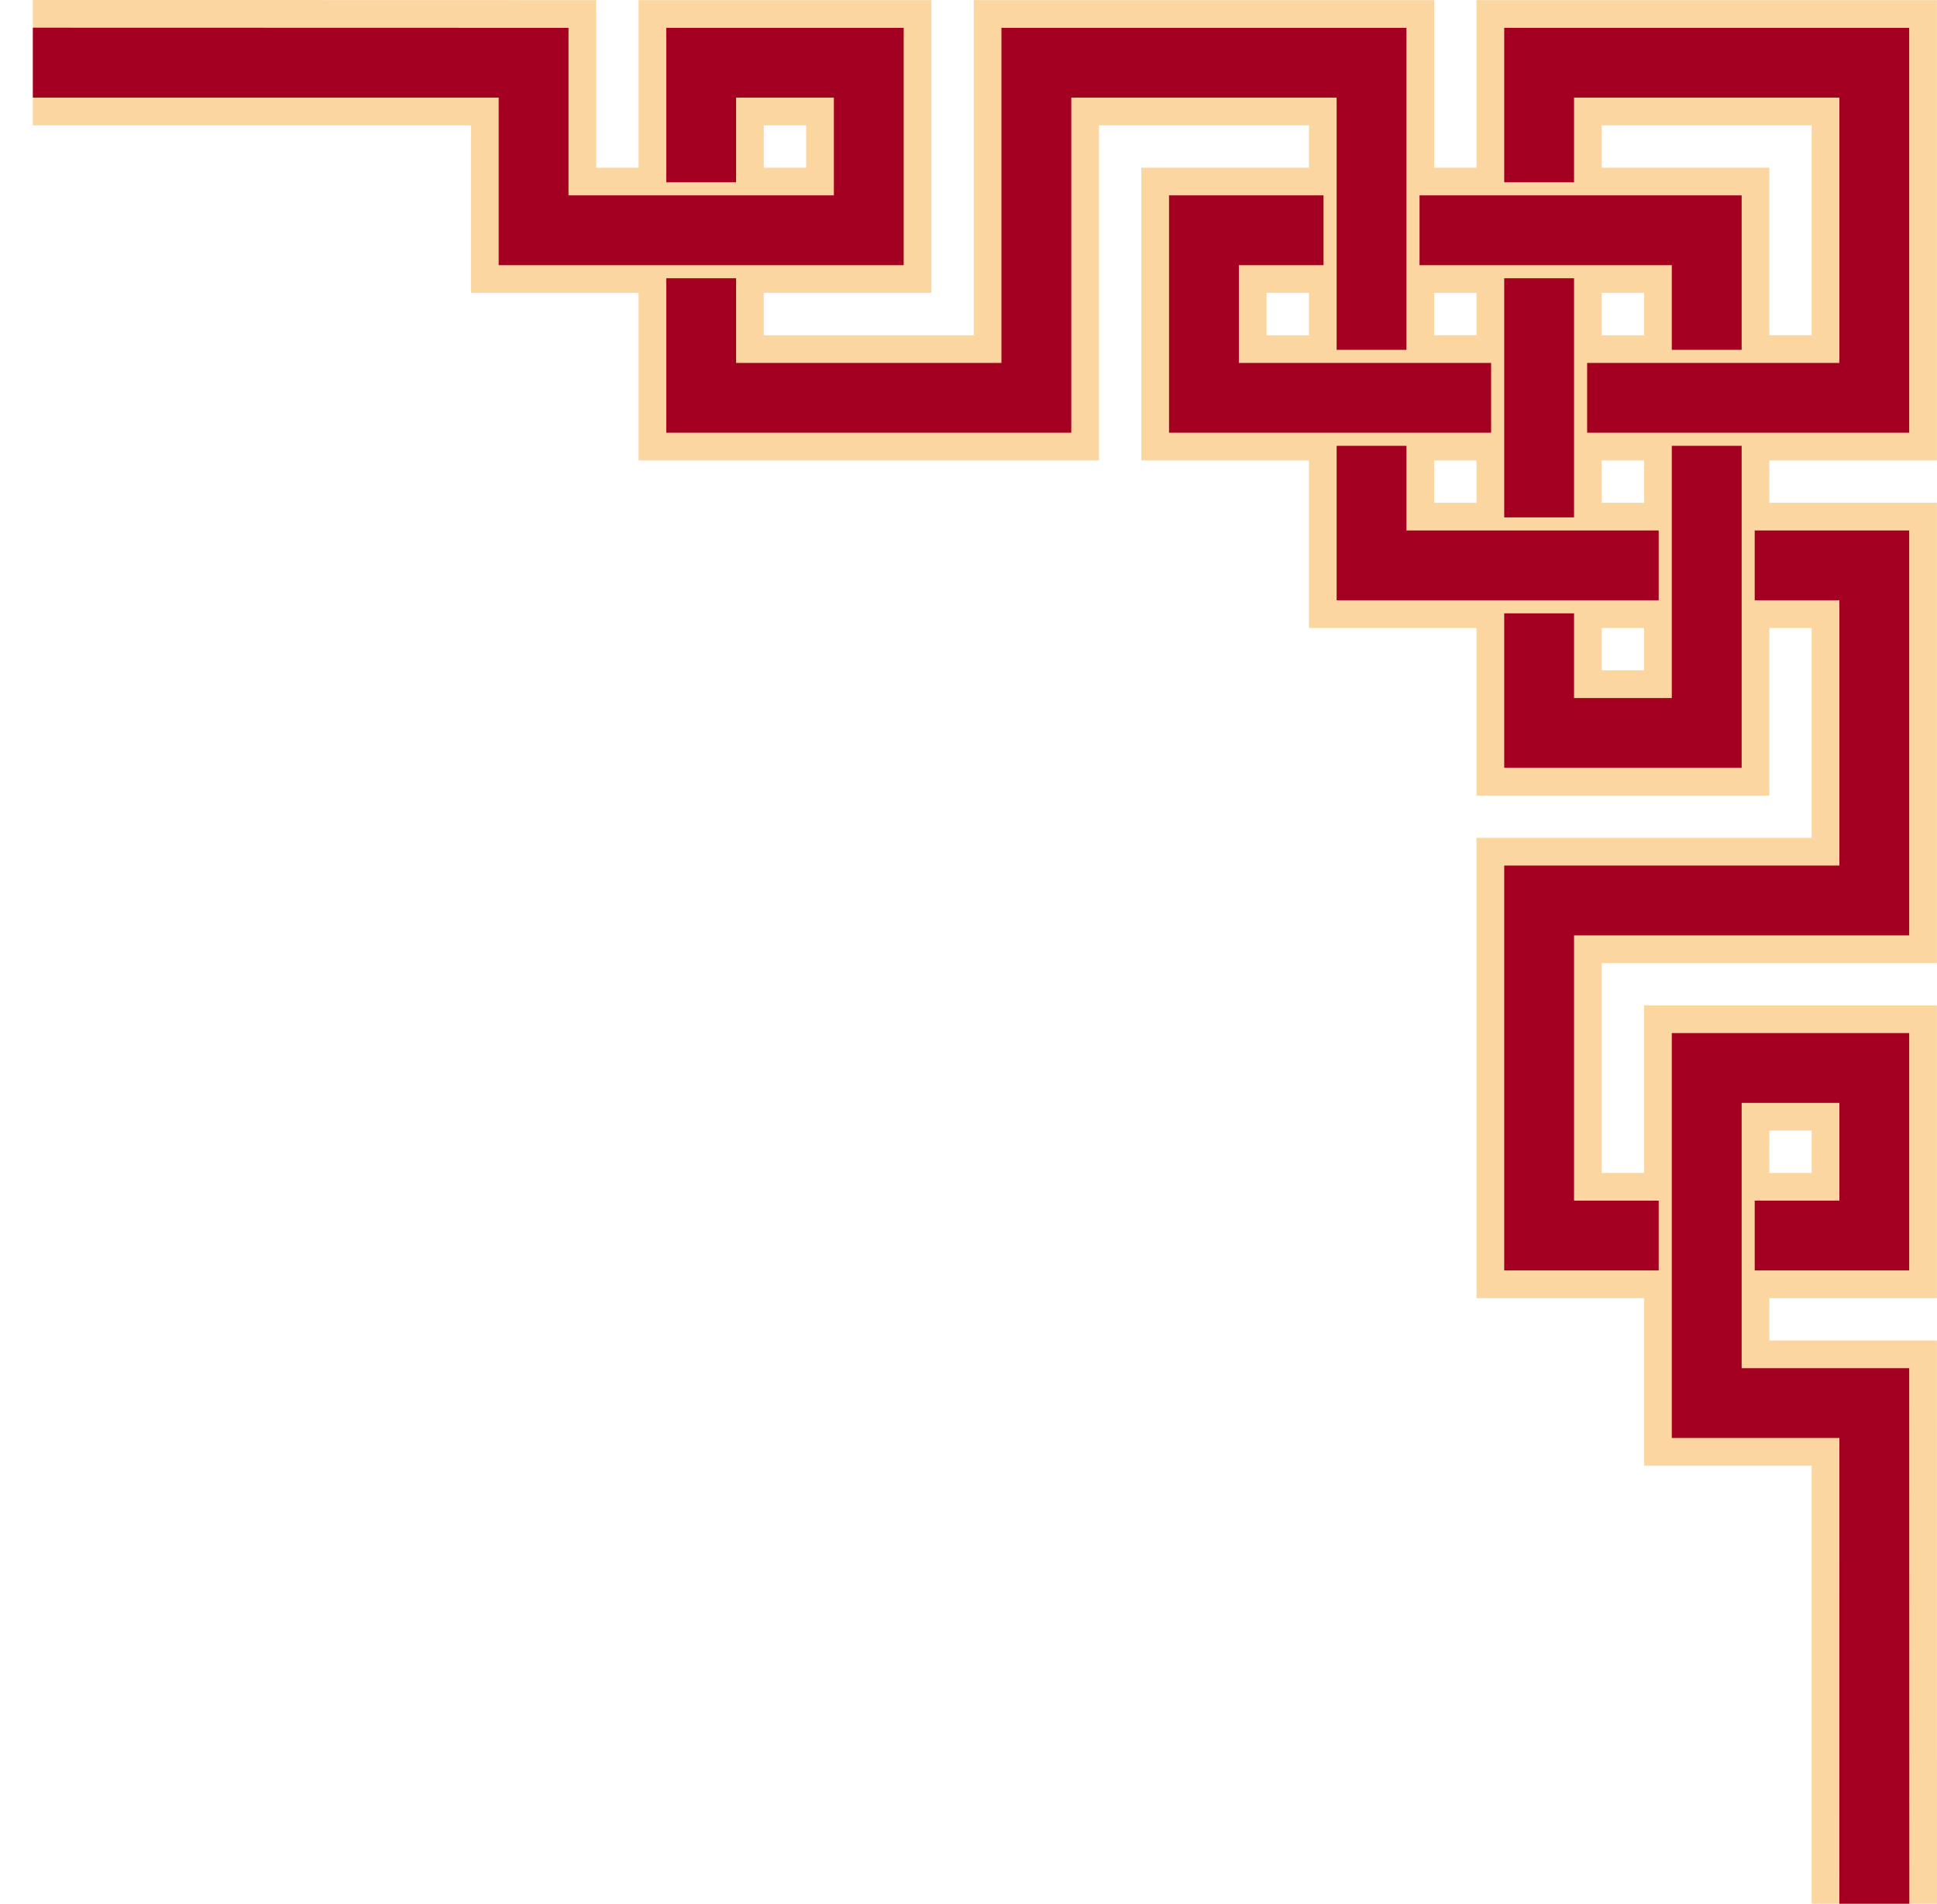 <?xml version="1.0" encoding="iso-8859-1"?>
<!-- Generator: Adobe Illustrator 17.0.0, SVG Export Plug-In . SVG Version: 6.00 Build 0)  -->
<!DOCTYPE svg PUBLIC "-//W3C//DTD SVG 1.1//EN" "http://www.w3.org/Graphics/SVG/1.1/DTD/svg11.dtd">
<svg version="1.1" id="&#x421;&#x43B;&#x43E;&#x439;_2"
	 xmlns="http://www.w3.org/2000/svg" xmlns:xlink="http://www.w3.org/1999/xlink" x="0px" y="0px" width="191.022px"
	 height="187.783px" viewBox="0 0 191.022 187.783" style="enable-background:new 0 0 191.022 187.783;" xml:space="preserve">
<g>
	<path style="fill-rule:evenodd;clip-rule:evenodd;fill:#FBD6A0;" d="M62.975,28.889H46.448V12.361H3.239V0h0.005
		c3.73,0.007,49.091,0.014,52.82,0.014h2.734v16.525h4.177V0.014H91.85v28.875H75.323v4.179h20.706V0.014h45.403v16.525
		c1.392,0,2.787,0,4.18,0V0.014h45.401v45.401h-2.733c-4.595,0-9.195,0-13.794,0v4.178h16.527v45.403h-33.054v20.706h4.177V99.174
		h28.877v28.876h-16.527v4.18h16.527v2.73c0,3.73,0.005,49.093,0.009,52.823v0.004h-12.361v-43.209h-16.525V128.05h-16.525V82.646
		h33.051V61.942h-4.177V78.47h-28.874V61.942h-16.527V45.415h-16.528V16.539h16.528v-4.178h-20.707v33.054H62.975V28.889
		L62.975,28.889z M129.084,28.889h-4.18v4.179h4.18V28.889L129.084,28.889z M141.431,33.067h4.18c0-1.394,0-2.785,0-4.179
		c-1.393,0-2.788,0-4.18,0V33.067L141.431,33.067z M157.959,61.942v4.178h4.177v-4.178H157.959L157.959,61.942z M162.136,49.593
		v-4.178c-1.393,0-2.783,0-4.177,0c0,1.392,0,2.786,0,4.178H162.136L162.136,49.593z M145.611,49.593c0-1.392,0-2.785,0-4.178h-4.18
		v4.178H145.611L145.611,49.593z M157.959,28.889c0,1.394,0,2.785,0,4.179c1.395,0,2.784,0,4.177,0v-4.179
		C160.743,28.889,159.353,28.889,157.959,28.889L157.959,28.889z M174.485,33.067c1.393,0,2.785,0,4.177,0V12.361h-20.704v4.178
		c4.599,0,9.198,0,13.797,0h2.729V33.067L174.485,33.067z M174.485,115.702h4.177v-4.179h-4.177V115.702L174.485,115.702z
		 M75.323,16.539h4.178v-4.178h-4.178V16.539L75.323,16.539z"/>
	<path style="fill-rule:evenodd;clip-rule:evenodd;fill:#A30022;" d="M155.228,9.63v8.351h-6.887V2.745h33.055h6.883v39.938
		c-10.585,0-21.174,0-31.76,0v-6.885c8.291,0,16.583,0,24.877,0V9.63H155.228L155.228,9.63z M171.756,43.976v31.762h-23.415V60.501
		h6.887v8.352h9.64V43.976H171.756L171.756,43.976z M148.341,51.034c0-7.861,0-15.724,0-23.587h6.887c0,7.863,0,15.725,0,23.587
		H148.341L148.341,51.034z M164.868,34.507v-8.351c-8.292,0-16.585,0-24.879,0v-6.886c10.588,0,21.178,0,31.767,0v15.236H164.868
		L164.868,34.507z M147.05,42.684h-31.763V19.271h15.236v6.886h-8.35v9.642h24.876V42.684L147.05,42.684z M181.396,141.847h-16.528
		v-13.964l0,0v-9.45v-3.381v-13.146h23.411v23.411h-15.235v-6.885h8.352v-9.64h-9.64v6.26l0,0v10.265l0,0v9.643h16.523
		c0,3.732,0.005,49.094,0.013,52.827h-6.901L181.396,141.847L181.396,141.847z M163.577,125.317h-15.236V85.379h33.055V59.21h-8.352
		v-6.885h15.235v39.939h-33.051v26.168h8.349V125.317L163.577,125.317z M163.577,59.21h-31.762V43.976l6.886-0.002v8.352h24.876
		V59.21L163.577,59.21z M131.815,34.507V9.63h-26.168v33.054H65.706V27.447h6.886v8.351H98.76V2.745H138.7v31.762H131.815
		L131.815,34.507z M65.706,26.156h-2.113H49.179V9.63H3.239V2.732c3.732,0.008,49.095,0.014,52.825,0.014v16.525h7.529h2.113h6.886
		h3.833h5.81V9.63h-9.643v8.351h-6.886V2.745h23.414v23.411H76.425h-3.833H65.706L65.706,26.156z"/>
</g>
</svg>
